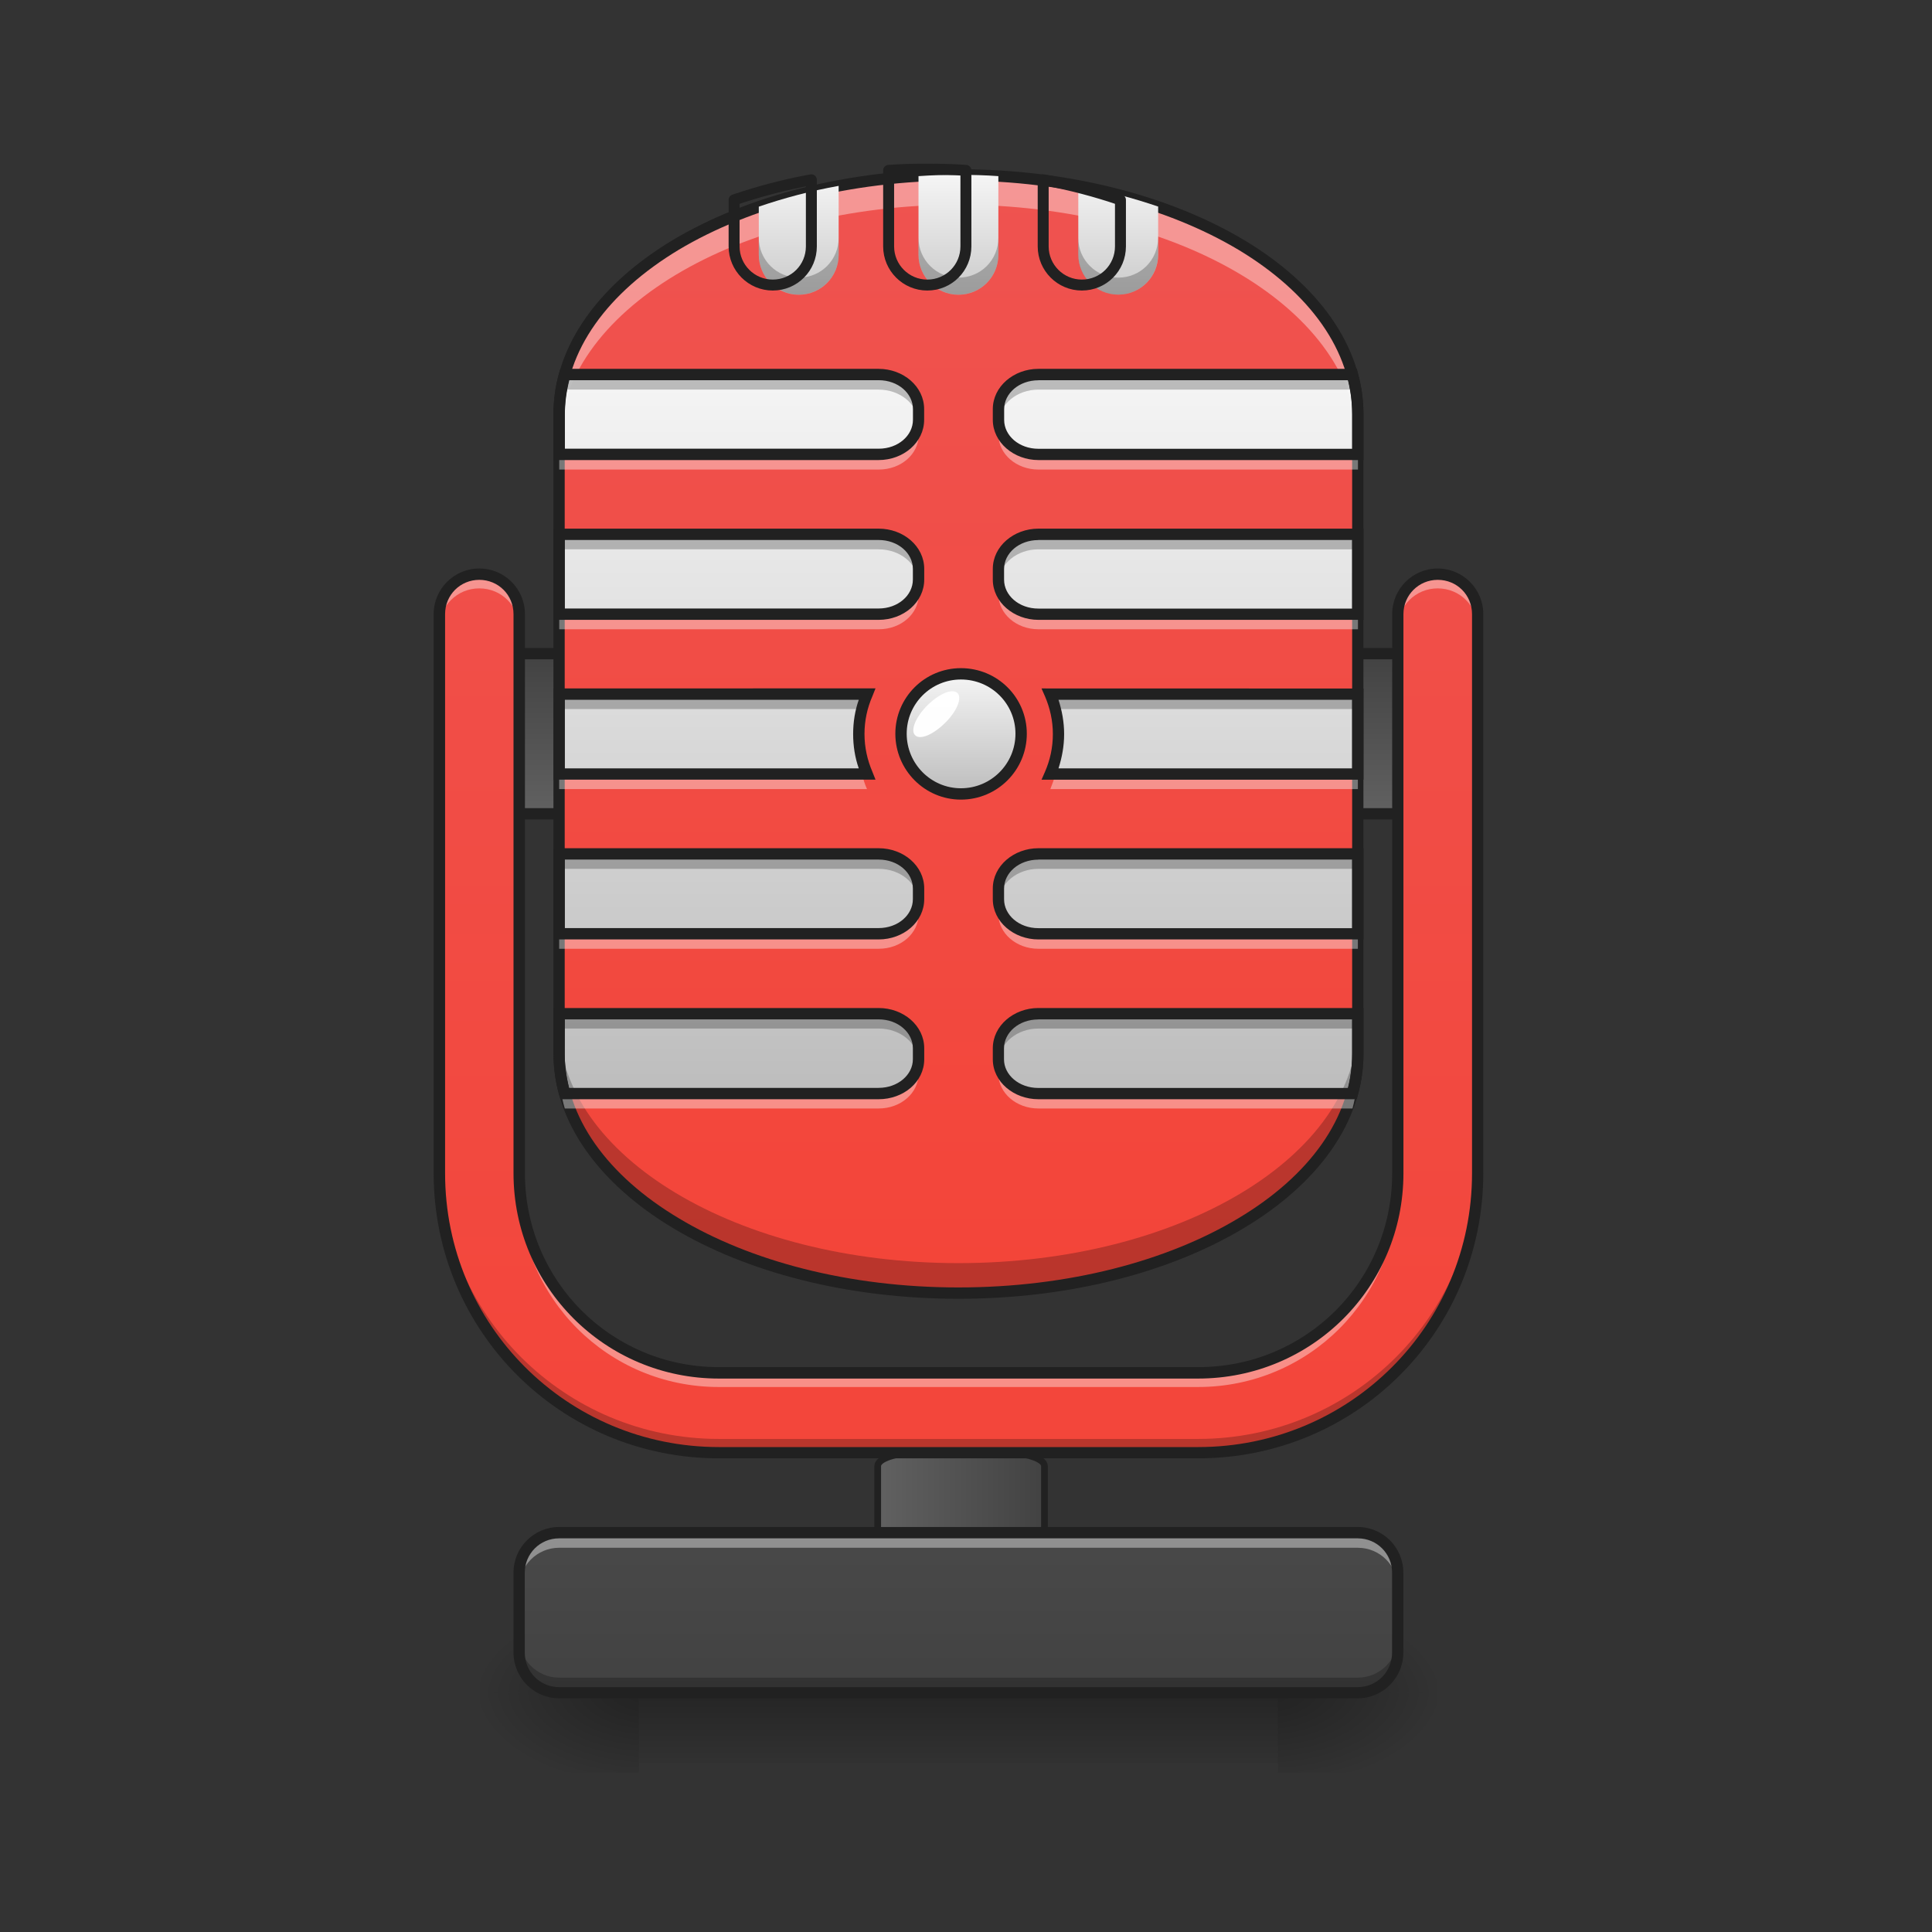 <svg height="24pt" viewBox="0 0 24 24" width="24pt" xmlns="http://www.w3.org/2000/svg" xmlns:xlink="http://www.w3.org/1999/xlink"><rect x="0" y="0" width="24" height="24" fill="#333333" stroke="none"/><linearGradient id="a"><stop offset="0" stop-color="#424242"/><stop offset="1" stop-color="#616161"/></linearGradient><linearGradient id="b" gradientTransform="matrix(1.04 0 0 .337 -10.266 140.699)" gradientUnits="userSpaceOnUse" x1="275.167" x2="232.833" xlink:href="#a" y1="170" y2="170"/><linearGradient id="c" gradientUnits="userSpaceOnUse" x1="11.907" x2="11.907" y1="21.025" y2="22.018"><stop offset="0" stop-opacity=".275"/><stop offset="1" stop-opacity="0"/></linearGradient><linearGradient id="d"><stop offset="0" stop-opacity=".314"/><stop offset=".222" stop-opacity=".275"/><stop offset="1" stop-opacity="0"/></linearGradient><radialGradient id="e" cx="450.909" cy="189.579" gradientTransform="matrix(0 -.059 -.105 -0 35.625 47.697)" gradientUnits="userSpaceOnUse" r="21.167" xlink:href="#d"/><radialGradient id="f" cx="450.909" cy="189.579" gradientTransform="matrix(-0 .059 .105 0 -11.81 -5.646)" gradientUnits="userSpaceOnUse" r="21.167" xlink:href="#d"/><radialGradient id="g" cx="450.909" cy="189.579" gradientTransform="matrix(-0 -.059 .105 -0 -11.81 47.697)" gradientUnits="userSpaceOnUse" r="21.167" xlink:href="#d"/><radialGradient id="h" cx="450.909" cy="189.579" gradientTransform="matrix(0 .059 -.105 0 35.625 -5.646)" gradientUnits="userSpaceOnUse" r="21.167" xlink:href="#d"/><linearGradient id="i" gradientUnits="userSpaceOnUse" x1="11.907" x2="11.907" xlink:href="#a" y1="21.025" y2="12.095"/><linearGradient id="j" gradientUnits="userSpaceOnUse" x1="254" x2="254" xlink:href="#a" y1="-41.667" y2=".667"/><linearGradient id="k"><stop offset="0" stop-color="#f44336"/><stop offset="1" stop-color="#ef5350"/></linearGradient><linearGradient id="l" gradientUnits="userSpaceOnUse" x1="11.907" x2="11.907" xlink:href="#k" y1="17.552" y2="2.172"/><linearGradient id="m"><stop offset="0" stop-color="#bdbdbd"/><stop offset="1" stop-color="#f5f5f5"/></linearGradient><linearGradient id="n" gradientUnits="userSpaceOnUse" x1="11.907" x2="11.907" xlink:href="#m" y1="13.583" y2="4.653"/><linearGradient id="o" gradientUnits="userSpaceOnUse" x1="254" x2="254" xlink:href="#m" y1="-4.625" y2="-36.375"/><linearGradient id="p" gradientUnits="userSpaceOnUse" x1="11.907" x2="11.907" xlink:href="#k" y1="21.025" y2="2.172"/><linearGradient id="q" gradientUnits="userSpaceOnUse" x1="11.907" x2="11.907" xlink:href="#m" y1="4.157" y2="2.172"/><path d="m242.977 169.463h21.998c6.083 0 11.082 1.583 11.082 3.583v35.747c0 1.916-5 3.5-11.082 3.5h-21.998c-6.083 0-10.999-1.583-10.999-3.5v-35.747c0-2 4.916-3.583 10.999-3.583zm0 0" fill="url(#b)" stroke="#212121" stroke-linecap="round" stroke-width="1.777" transform="matrix(.047 0 0 .047 0 10.079)"/><path d="m7.938 21.027h7.938v.879h-7.938zm0 0" fill="url(#c)"/><path d="m15.875 21.027h1.984v-.996h-1.984zm0 0" fill="url(#e)"/><path d="m7.938 21.027h-1.984v.992h1.984zm0 0" fill="url(#f)"/><path d="m7.938 21.027h-1.984v-.996h1.984zm0 0" fill="url(#g)"/><path d="m15.875 21.027h1.984v.992h-1.984zm0 0" fill="url(#h)"/><path d="m6.945 19.039h9.922c.277 0 .496.223.496.496v.996c0 .273-.219.496-.496.496h-9.922c-.273 0-.496-.223-.496-.496v-.996c0-.273.223-.496.496-.496zm0 0" fill="url(#i)"/><path d="m126.988-41.683h253.976v42.329h-253.976zm0 0" fill="url(#j)" stroke="#212121" stroke-linecap="round" stroke-linejoin="round" stroke-width="3" transform="matrix(.047 0 0 .047 0 10.079)"/><path d="m11.906 2.172c2.742 0 4.961 1.332 4.961 2.977v7.938c0 1.645-2.219 2.977-4.961 2.977-2.738 0-4.961-1.332-4.961-2.977v-7.938c0-1.645 2.223-2.977 4.961-2.977zm0 0" fill="url(#l)"/><path d="m7.016 4.652c-.047.16-.07.328-.07.496v.496h3.969c.277 0 .496-.191.496-.43v-.133c0-.238-.219-.43-.496-.43zm5.883 0c-.273 0-.496.191-.496.43v.133c0 .238.223.43.496.43h3.969v-.496c0-.168-.023-.336-.066-.496zm-5.953 1.984v.992h3.969c.277 0 .496-.191.496-.43v-.133c0-.238-.219-.43-.496-.43zm5.953 0c-.273 0-.496.191-.496.43v.133c0 .238.223.43.496.43h3.969v-.992zm-5.953 1.984v.992h3.824c-.066-.152-.102-.32-.102-.496 0-.176.035-.344.102-.496zm6.102 0c.062.152.102.32.102.496 0 .176-.039.344-.102.496h3.82v-.992zm-6.102 1.984v.992h3.969c.277 0 .496-.191.496-.43v-.133c0-.238-.219-.43-.496-.43zm5.953 0c-.273 0-.496.191-.496.43v.133c0 .238.223.43.496.43h3.969v-.992zm-5.953 1.984v.496c0 .172.023.336.07.496h3.898c.277 0 .496-.191.496-.426v-.137c0-.238-.219-.43-.496-.43zm5.953 0c-.273 0-.496.191-.496.43v.137c0 .234.223.426.496.426h3.902c.043-.16.066-.324.066-.496v-.496zm0 0" fill="url(#n)"/><path d="m253.976-36.35c8.832 0 15.915 7.083 15.915 15.832 0 8.749-7.083 15.915-15.915 15.915-8.749 0-15.832-7.166-15.832-15.915 0-8.749 7.083-15.832 15.832-15.832zm0 0" fill="url(#o)" stroke="#212121" stroke-linecap="round" stroke-width="3" transform="matrix(.047 0 0 .047 0 10.079)"/><path d="m5.953 7.133c-.273 0-.496.223-.496.496v6.945c0 1.926 1.551 3.473 3.473 3.473h5.953c1.926 0 3.473-1.547 3.473-3.473v-6.945c0-.273-.219-.496-.496-.496-.273 0-.496.223-.496.496v6.945c0 1.375-1.105 2.48-2.48 2.48h-5.953c-1.375 0-2.48-1.105-2.48-2.48v-6.945c0-.273-.219-.496-.496-.496zm0 0" fill="url(#p)"/><path d="m6.945 19.039c-.273 0-.496.223-.496.496v.188c0-.273.223-.496.496-.496h9.922c.277 0 .496.223.496.496v-.188c0-.273-.219-.496-.496-.496zm0 0" fill="#fff" fill-opacity=".392"/><path d="m6.449 20.344v.184c0 .277.223.5.496.5h9.922c.277 0 .496-.223.496-.5v-.184c0 .273-.219.496-.496.496h-9.922c-.273 0-.496-.223-.496-.496zm0 0" fill-opacity=".235"/><path d="m6.945 18.969c-.312 0-.566.254-.566.566v.992c0 .316.254.57.566.57h9.922c.312 0 .566-.254.566-.57v-.992c0-.312-.254-.566-.566-.566zm0 .141h9.922c.238 0 .426.191.426.426v.992c0 .238-.188.43-.426.43h-9.922c-.238 0-.426-.191-.426-.43v-.992c0-.234.188-.426.426-.426zm0 0" fill="#212121"/><path d="m11.906 2.172c-2.746 0-4.961 1.328-4.961 2.977v.371c0-1.648 2.215-2.977 4.961-2.977 2.75 0 4.961 1.328 4.961 2.977v-.371c0-1.648-2.211-2.977-4.961-2.977zm0 0" fill="#fff" fill-opacity=".392"/><path d="m11.906 16.062c-2.746 0-4.961-1.324-4.961-2.977v-.371c0 1.648 2.215 2.977 4.961 2.977 2.75 0 4.961-1.328 4.961-2.977v.371c0 1.652-2.211 2.977-4.961 2.977zm0 0" fill-opacity=".235"/><path d="m11.906 2.102c-1.383 0-2.637.336-3.547.879-.91.547-1.484 1.312-1.484 2.168v7.938c0 .855.574 1.621 1.484 2.168s2.164.879 3.547.879c1.387 0 2.637-.332 3.547-.879.914-.547 1.484-1.312 1.484-2.168v-7.938c0-.855-.57-1.621-1.484-2.168-.91-.543-2.16-.879-3.547-.879zm0 .141c1.363 0 2.594.332 3.477.859.883.531 1.414 1.254 1.414 2.047v7.938c0 .793-.531 1.52-1.414 2.047-.883.531-2.113.859-3.477.859s-2.59-.328-3.473-.859c-.883-.527-1.418-1.254-1.418-2.047v-7.938c0-.793.535-1.516 1.418-2.047.883-.527 2.109-.859 3.473-.859zm0 0" fill="#212121"/><path d="m7.016 4.652c-.047.16-.07.328-.07.496v.188c0-.172.023-.336.07-.496h3.898c.266 0 .48.176.496.402 0-.008 0-.016 0-.027v-.133c0-.238-.219-.43-.496-.43zm5.883 0c-.273 0-.496.191-.496.43v.133c0 .012 0 .02.004.027.012-.227.23-.402.492-.402h3.902c.043.16.066.324.066.496v-.188c0-.168-.023-.336-.066-.496zm-5.953 1.984v.188h3.969c.266 0 .48.176.496.402 0-.008 0-.016 0-.027v-.133c0-.238-.219-.43-.496-.43zm5.953 0c-.273 0-.496.191-.496.43v.133c0 .012 0 .02.004.027.012-.227.23-.402.492-.402h3.969v-.188zm-5.953 1.984v.188h3.762c.016-.066.035-.129.062-.188zm6.102 0c.023.059.047.121.062.188h3.758v-.188zm-2.375.59c-.004.031-.004.062-.004.094 0 .105.012.211.039.309h.062c-.055-.125-.09-.258-.098-.402zm2.473 0c-.012.145-.047.277-.098.402h.062c.023-.098.039-.203.039-.309 0-.031 0-.062-.004-.094zm-6.199 1.395v.188h3.969c.266 0 .48.176.496.402 0-.008 0-.016 0-.027v-.133c0-.238-.219-.43-.496-.43zm5.953 0c-.273 0-.496.191-.496.43v.133c0 .012 0 .02.004.027.012-.227.23-.402.492-.402h3.969v-.188zm-5.953 1.984v.188h3.969c.266 0 .48.176.496.402 0-.008 0-.016 0-.023v-.137c0-.238-.219-.43-.496-.43zm5.953 0c-.273 0-.496.191-.496.43v.137c0 .008 0 .016.004.023.012-.227.23-.402.492-.402h3.969v-.188zm0 0" fill-opacity=".235"/><path d="m7.016 13.77c-.047-.16-.07-.328-.07-.496v-.188c0 .172.023.336.07.496h3.898c.266 0 .48-.176.496-.402v.027.133c0 .238-.219.43-.496.43zm5.883 0c-.273 0-.496-.191-.496-.43v-.133c0-.008 0-.02.004-.027.012.227.23.402.492.402h3.902c.043-.16.066-.324.066-.496v.188c0 .168-.023.336-.066.496zm-5.953-1.984v-.188h3.969c.266 0 .48-.176.496-.402v.027.133c0 .238-.219.43-.496.43zm5.953 0c-.273 0-.496-.191-.496-.43v-.133c0-.012 0-.02.004-.027.012.227.23.402.492.402h3.969v.188zm-5.953-1.984v-.188h3.762c.016.066.035.129.062.188zm6.102 0c.023-.059.047-.121.062-.188h3.758v.188zm-2.375-.59c-.004-.031-.004-.062-.004-.094 0-.105.012-.211.039-.309h.062c-.055.125-.09.262-.098.402zm2.473 0c-.012-.141-.047-.277-.098-.402h.062c.023.098.039.203.039.309 0 .031 0 .062-.004.094zm-6.199-1.395v-.188h3.969c.266 0 .48-.176.496-.402v.027.133c0 .238-.219.43-.496.43zm5.953 0c-.273 0-.496-.191-.496-.43v-.133c0-.012 0-.02.004-.027.012.227.23.402.492.402h3.969v.188zm-5.953-1.984v-.188h3.969c.266 0 .48-.176.496-.402v.027.133c0 .238-.219.43-.496.43zm5.953 0c-.273 0-.496-.191-.496-.43v-.133c0-.012 0-.02.004-.027.012.227.23.402.492.402h3.969v.188zm0 0" fill="#fff" fill-opacity=".392"/><path d="m6.961 4.582-.016.051c-.047.168-.07.34-.07.516v.566h4.039c.309 0 .566-.219.566-.5v-.133c0-.281-.258-.5-.566-.5zm5.938 0c-.305 0-.566.219-.566.5v.133c0 .281.262.5.566.5h4.039v-.566c0-.176-.023-.348-.07-.516l-.012-.051zm-5.828.141h3.844c.242 0 .426.164.426.359v.133c0 .195-.184.359-.426.359h-3.898v-.426c0-.145.02-.285.055-.426zm5.828 0h3.848c.035.141.051.281.051.426v.426h-3.898c-.242 0-.426-.164-.426-.359v-.133c0-.195.184-.359.426-.359zm-6.023 1.844v1.133h4.039c.309 0 .566-.219.566-.5v-.133c0-.281-.258-.5-.566-.5zm6.023 0c-.305 0-.566.219-.566.5v.133c0 .281.262.5.566.5h4.039v-1.133zm-5.883.141h3.898c.242 0 .426.164.426.359v.133c0 .195-.184.359-.426.359h-3.898zm5.883 0h3.898v.852h-3.898c-.242 0-.426-.164-.426-.359v-.133c0-.195.184-.359.426-.359zm-6.023 1.844v1.133h4l-.039-.098c-.062-.145-.098-.301-.098-.469 0-.168.035-.324.098-.469l.039-.098zm6.062 0 .043.098c.062.145.098.301.098.469 0 .168-.035.324-.098.469l-.043.098h4v-1.133zm-5.922.141h3.652c-.047.133-.07.277-.07.426 0 .148.023.293.07.426h-3.652zm6.133 0h3.648v.852h-3.648c.043-.133.07-.277.07-.426 0-.148-.027-.293-.07-.426zm-6.273 1.844v1.133h4.039c.309 0 .566-.219.566-.5v-.133c0-.281-.258-.5-.566-.5zm6.023 0c-.305 0-.566.219-.566.5v.133c0 .281.262.5.566.5h4.039v-1.133zm-5.883.141h3.898c.242 0 .426.164.426.359v.133c0 .195-.184.359-.426.359h-3.898zm5.883 0h3.898v.852h-3.898c-.242 0-.426-.164-.426-.359v-.133c0-.195.184-.359.426-.359zm-6.023 1.844v.566c0 .176.023.348.07.516l.016.051h3.953c.309 0 .566-.215.566-.496v-.137c0-.281-.258-.5-.566-.5zm6.023 0c-.305 0-.566.219-.566.5v.137c0 .281.262.496.566.496h3.957l.012-.051c.047-.168.07-.34.07-.516v-.566zm-5.883.141h3.898c.242 0 .426.164.426.359v.137c0 .191-.184.355-.426.355h-3.844c-.035-.137-.055-.281-.055-.426zm5.883 0h3.898v.426c0 .145-.016.289-.051.426h-3.848c-.242 0-.426-.164-.426-.355v-.137c0-.195.184-.359.426-.359zm0 0" fill="#212121"/><path d="m11.52 8.762c.145-.145.312-.215.375-.152.059.059-.008.227-.156.371-.145.145-.312.215-.371.152-.062-.059.008-.227.152-.371zm0 0" fill="#fff" fill-opacity=".98"/><path d="m5.953 7.133c-.273 0-.496.223-.496.496v.176c0-.277.223-.496.496-.496.277 0 .496.219.496.496v-.176c0-.273-.219-.496-.496-.496zm11.906 0c-.273 0-.496.223-.496.496v.176c0-.277.223-.496.496-.496.277 0 .496.219.496.496v-.176c0-.273-.219-.496-.496-.496zm-11.41 7.441v.176c0 1.375 1.105 2.48 2.48 2.48h5.953c1.375 0 2.48-1.105 2.48-2.48v-.176c0 1.375-1.105 2.48-2.48 2.48h-5.953c-1.375 0-2.48-1.105-2.48-2.48zm0 0" fill="#fff" fill-opacity=".392"/><path d="m5.457 14.402v.172c0 1.926 1.551 3.473 3.473 3.473h5.953c1.926 0 3.473-1.547 3.473-3.473v-.172c0 1.922-1.547 3.473-3.473 3.473h-5.953c-1.922 0-3.473-1.551-3.473-3.473zm0 0" fill-opacity=".235"/><path d="m5.953 7.062c-.312 0-.566.254-.566.566v6.945c0 1.965 1.582 3.543 3.543 3.543h5.953c1.965 0 3.543-1.578 3.543-3.543v-6.945c0-.312-.254-.566-.566-.566s-.566.254-.566.566v6.945c0 1.34-1.07 2.41-2.41 2.41h-5.953c-1.336 0-2.41-1.07-2.41-2.41v-6.945c0-.312-.254-.566-.566-.566zm0 .141c.238 0 .426.188.426.426v6.945c0 1.414 1.141 2.551 2.551 2.551h5.953c1.414 0 2.551-1.137 2.551-2.551v-6.945c0-.238.191-.426.426-.426.238 0 .426.188.426.426v6.945c0 1.887-1.516 3.402-3.402 3.402h-5.953c-1.887 0-3.402-1.516-3.402-3.402v-6.945c0-.238.188-.426.426-.426zm0 0" fill="#212121"/><path d="m11.906 2.172c-.168 0-.332.004-.496.016v.977c0 .273.223.496.496.496.277 0 .496-.223.496-.496v-.977c-.16-.012-.328-.016-.496-.016zm-1.488.137c-.348.062-.68.152-.992.258v.598c0 .273.223.496.496.496.277 0 .496-.223.496-.496zm2.977 0v.855c0 .273.223.496.496.496.277 0 .496-.223.496-.496v-.598c-.309-.105-.641-.195-.992-.258zm0 0" fill="url(#q)"/><path d="m9.426 2.953v.211c0 .273.223.496.496.496.277 0 .496-.223.496-.496v-.211c0 .277-.219.496-.496.496-.273 0-.496-.219-.496-.496zm1.984 0v.211c0 .273.223.496.496.496.277 0 .496-.223.496-.496v-.211c0 .277-.219.496-.496.496-.273 0-.496-.219-.496-.496zm1.984 0v.211c0 .273.223.496.496.496.277 0 .496-.223.496-.496v-.211c0 .277-.219.496-.496.496-.273 0-.496-.219-.496-.496zm0 0" fill-opacity=".235"/><path d="m959.908 175.101c-13.542 0-26.769.315-39.996 1.26v78.733c0 22.045 17.951 39.996 39.996 39.996 22.36 0 39.996-17.951 39.996-39.996v-78.733c-12.912-.945-26.454-1.26-39.996-1.26zm-119.989 11.023c-28.029 5.039-54.798 12.282-79.992 20.785v48.184c0 22.045 17.951 39.996 39.996 39.996 22.36 0 39.996-17.951 39.996-39.996zm239.977 0v68.97c0 22.045 17.951 39.996 39.996 39.996 22.36 0 39.996-17.951 39.996-39.996v-48.184c-24.88-8.503-51.649-15.747-79.992-20.785zm0 0" fill="none" stroke="#212121" stroke-linecap="round" stroke-linejoin="round" stroke-width="11.339" transform="scale(.012)"/></svg>